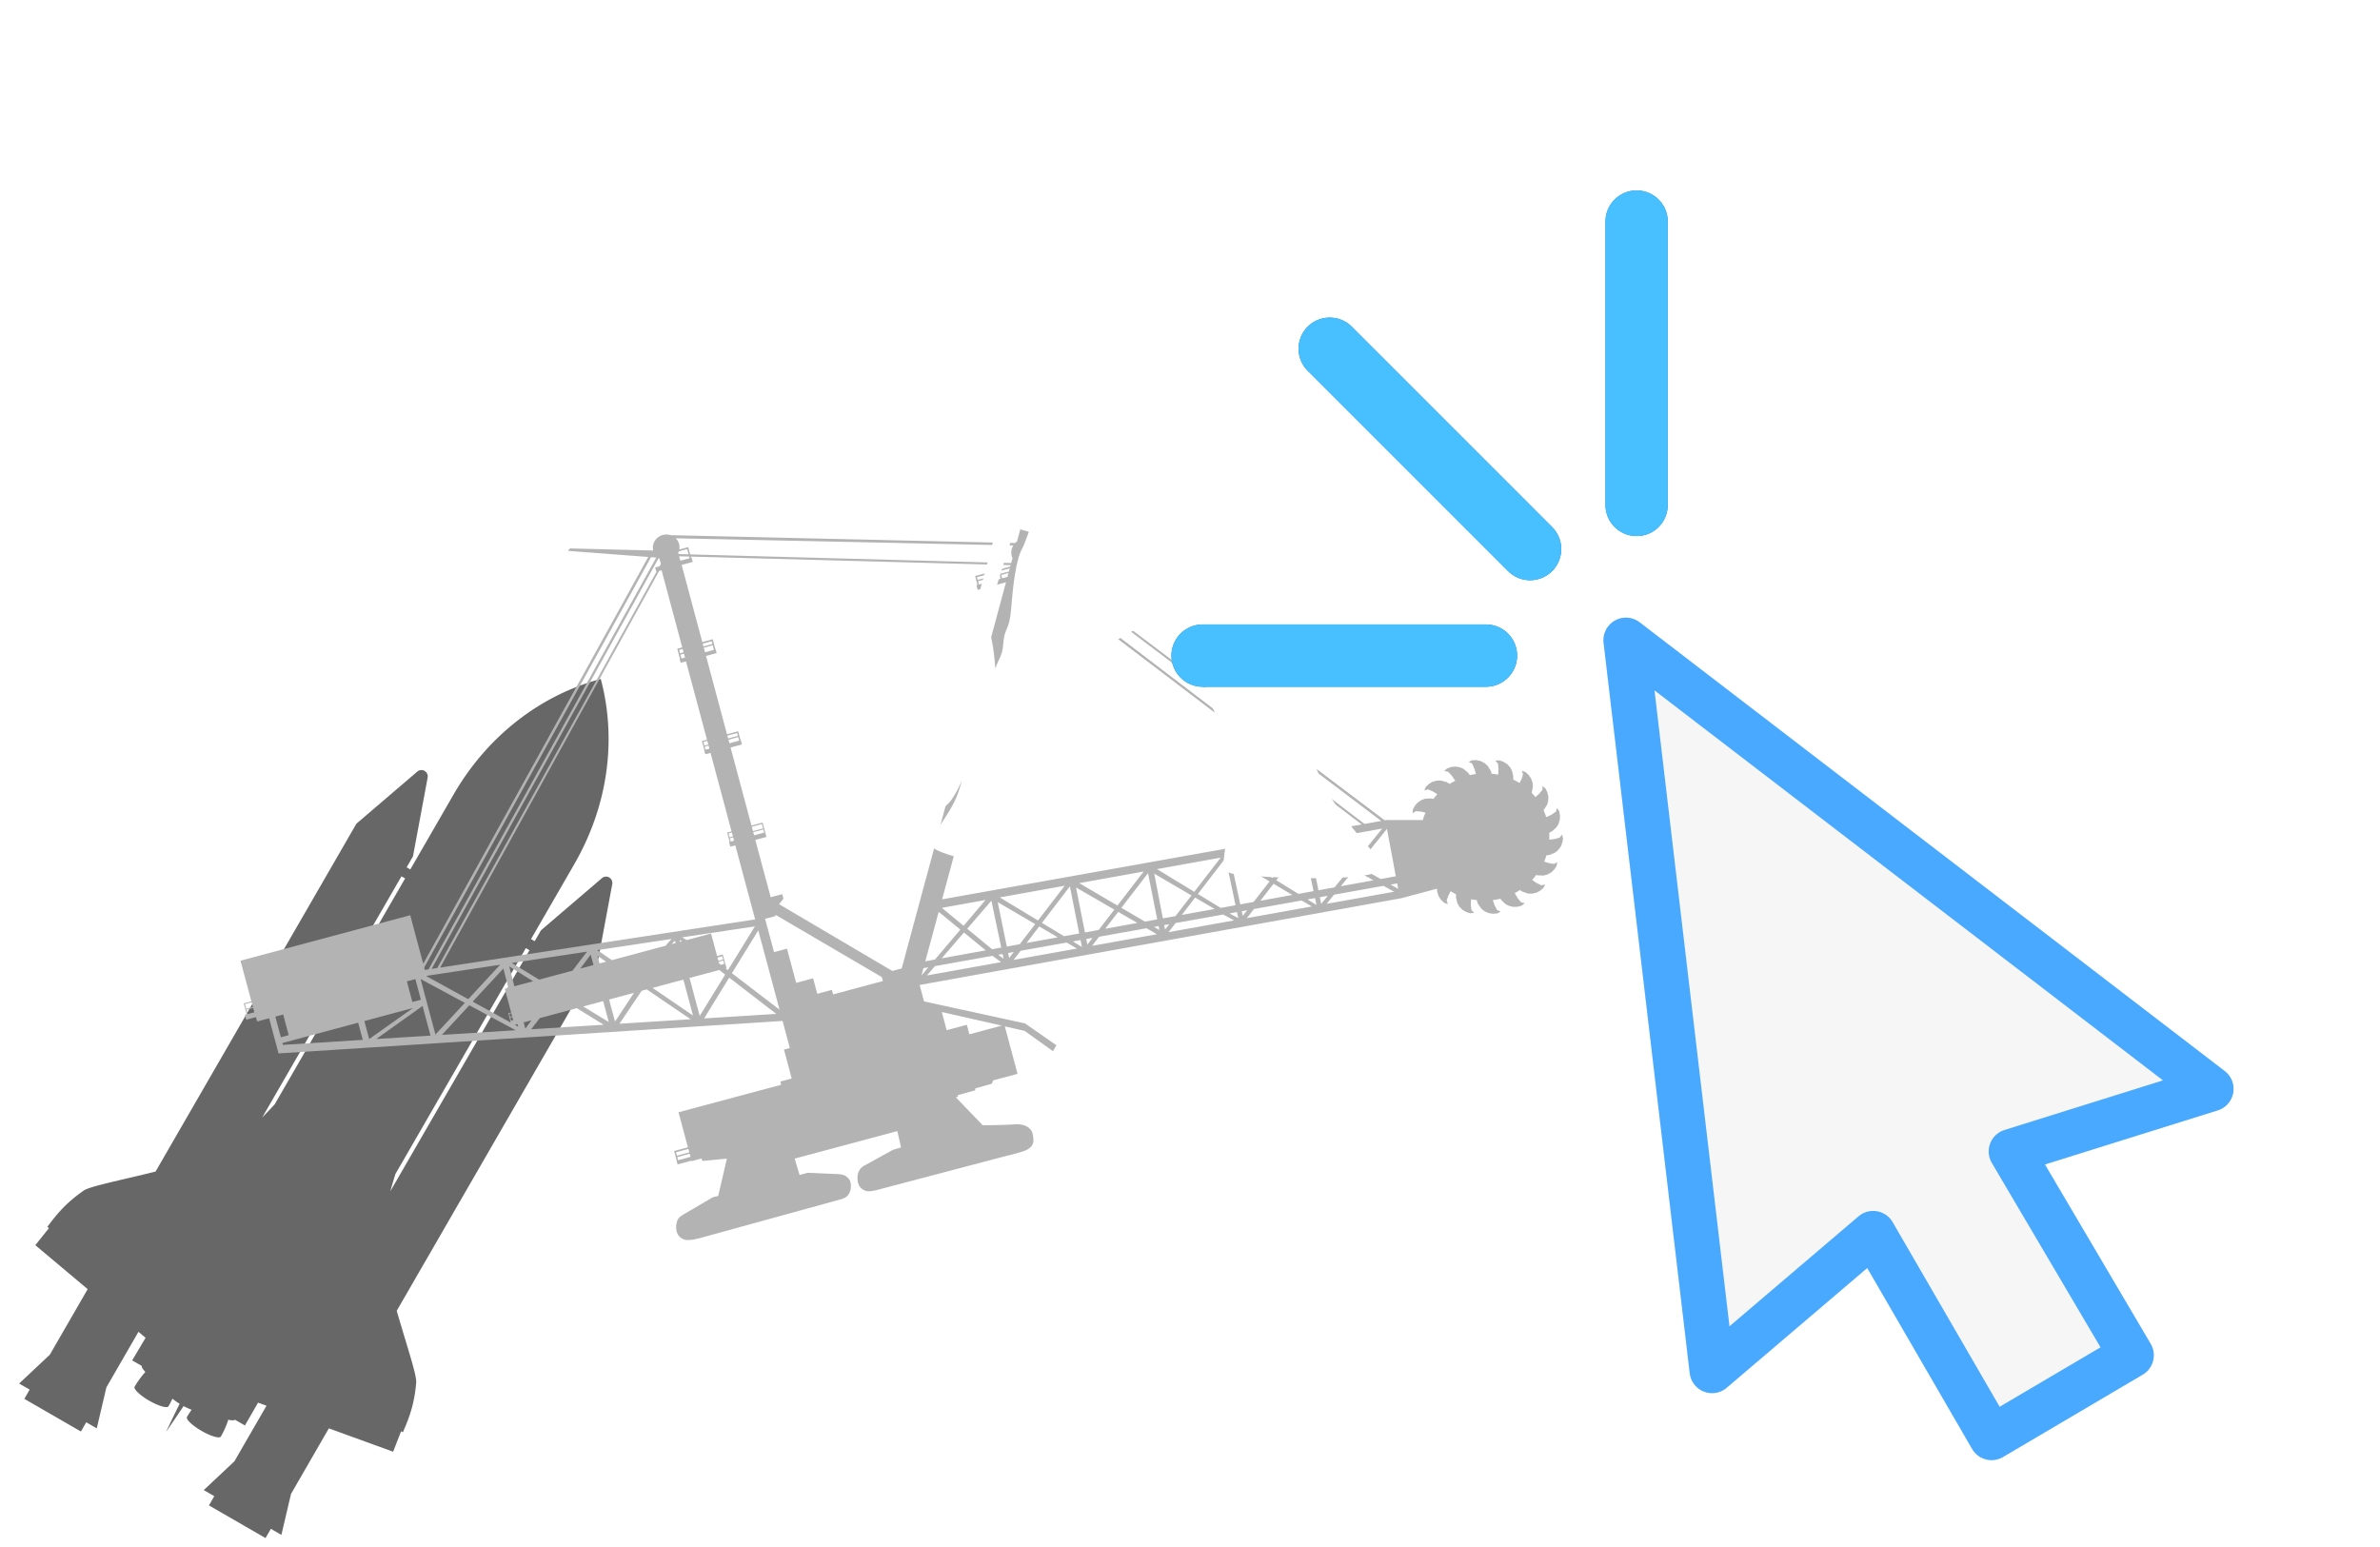 <?xml version="1.0" encoding="UTF-8" standalone="no"?>
<!-- Created with Inkscape (http://www.inkscape.org/) -->

<svg
   width="2000"
   height="1300"
   viewBox="0 0 529.167 343.958"
   version="1.1"
   id="svg1"
   xml:space="preserve"
   inkscape:version="1.3 (0e150ed, 2023-07-21)"
   sodipodi:docname="compare-submit-images.svg"
   xmlns:inkscape="http://www.inkscape.org/namespaces/inkscape"
   xmlns:sodipodi="http://sodipodi.sourceforge.net/DTD/sodipodi-0.dtd"
   xmlns="http://www.w3.org/2000/svg"
   xmlns:svg="http://www.w3.org/2000/svg"><sodipodi:namedview
     id="namedview1"
     pagecolor="#353535"
     bordercolor="#ffffff"
     borderopacity="1"
     inkscape:showpageshadow="0"
     inkscape:pageopacity="0"
     inkscape:pagecheckerboard="false"
     inkscape:deskcolor="#373737"
     inkscape:document-units="mm"
     inkscape:zoom="0.22984007"
     inkscape:cx="972.41531"
     inkscape:cy="435.08515"
     inkscape:current-layer="layer1" /><defs
     id="defs1"><inkscape:path-effect
       oposite_fuse="false"
       fuse_paths="false"
       discard_orig_path="false"
       mode="vertical"
       is_visible="true"
       id="path-effect1066"
       center_point="264.583,-99.875"
       end_point="264.583,297"
       start_point="264.583,-496.75"
       effect="mirror_symmetry" /><inkscape:path-effect
       effect="mirror_symmetry"
       start_point="1000,-2.1484127e-13"
       end_point="1000,3000"
       center_point="1000,1500"
       id="path-effect1041"
       is_visible="true"
       mode="vertical"
       discard_orig_path="false"
       fuse_paths="false"
       oposite_fuse="false" /><inkscape:path-effect
       effect="mirror_symmetry"
       start_point="1000,-2.1484127e-13"
       end_point="1000,3000"
       center_point="1000,1500"
       id="path-effect1034"
       is_visible="true"
       mode="vertical"
       discard_orig_path="false"
       fuse_paths="false"
       oposite_fuse="false" /><inkscape:path-effect
       oposite_fuse="false"
       fuse_paths="false"
       discard_orig_path="false"
       mode="vertical"
       is_visible="true"
       id="path-effect1022"
       center_point="329.65,-58.29"
       end_point="329.65,338.585"
       start_point="329.65,-455.165"
       effect="mirror_symmetry" /><inkscape:path-effect
       effect="mirror_symmetry"
       start_point="329.65,-455.165"
       end_point="329.65,338.585"
       center_point="329.65,-58.29"
       id="path-effect1014"
       is_visible="true"
       mode="vertical"
       discard_orig_path="false"
       fuse_paths="false"
       oposite_fuse="false" /><inkscape:path-effect
       oposite_fuse="false"
       fuse_paths="false"
       discard_orig_path="false"
       mode="vertical"
       is_visible="true"
       id="path-effect1010"
       center_point="329.65,-58.29"
       end_point="329.65,338.585"
       start_point="329.65,-455.165"
       effect="mirror_symmetry" /><inkscape:path-effect
       effect="mirror_symmetry"
       start_point="264.583,-496.75"
       end_point="264.583,297"
       center_point="264.583,-99.875"
       id="path-effect1005"
       is_visible="true"
       mode="vertical"
       discard_orig_path="false"
       fuse_paths="false"
       oposite_fuse="false" /><inkscape:path-effect
       effect="mirror_symmetry"
       start_point="264.583,-496.75"
       end_point="264.583,297"
       center_point="264.583,-99.875"
       id="path-effect997"
       is_visible="true"
       mode="vertical"
       discard_orig_path="false"
       fuse_paths="false"
       oposite_fuse="false" /><inkscape:path-effect
       effect="mirror_symmetry"
       start_point="1000,-2.1484127e-13"
       end_point="1000,3000"
       center_point="1000,1500"
       id="path-effect991"
       is_visible="true"
       mode="vertical"
       discard_orig_path="false"
       fuse_paths="false"
       oposite_fuse="false" /><inkscape:path-effect
       effect="mirror_symmetry"
       start_point="264.583,-496.75"
       end_point="264.583,297"
       center_point="264.583,-99.875"
       id="path-effect959"
       is_visible="true"
       mode="vertical"
       discard_orig_path="false"
       fuse_paths="false"
       oposite_fuse="false" /><inkscape:path-effect
       effect="mirror_symmetry"
       start_point="309.987,-469.758"
       end_point="235.575,320.496"
       center_point="272.781,-74.631"
       id="path-effect956"
       is_visible="true"
       mode="vertical"
       discard_orig_path="false"
       fuse_paths="false"
       oposite_fuse="false" /><inkscape:path-effect
       oposite_fuse="false"
       fuse_paths="false"
       discard_orig_path="false"
       mode="vertical"
       is_visible="true"
       id="path-effect943"
       center_point="329.65,-58.29"
       end_point="329.65,338.585"
       start_point="329.65,-455.165"
       effect="mirror_symmetry" /><inkscape:path-effect
       effect="mirror_symmetry"
       start_point="264.583,-496.75"
       end_point="264.583,297"
       center_point="264.583,-99.875"
       id="path-effect939"
       is_visible="true"
       mode="vertical"
       discard_orig_path="false"
       fuse_paths="false"
       oposite_fuse="false" /><inkscape:path-effect
       effect="mirror_symmetry"
       start_point="266.828,-496.282"
       end_point="266.828,297.468"
       center_point="266.828,-99.407"
       id="path-effect925"
       is_visible="true"
       mode="vertical"
       discard_orig_path="false"
       fuse_paths="false"
       oposite_fuse="false" /><inkscape:path-effect
       effect="mirror_symmetry"
       start_point="264.583,-496.75"
       end_point="264.583,297"
       center_point="264.583,-99.875"
       id="path-effect902"
       is_visible="true"
       mode="vertical"
       discard_orig_path="false"
       fuse_paths="false"
       oposite_fuse="false" /><inkscape:path-effect
       effect="mirror_symmetry"
       start_point="264.583,-496.75"
       end_point="264.583,297"
       center_point="264.583,-99.875"
       id="path-effect887"
       is_visible="true"
       mode="vertical"
       discard_orig_path="false"
       fuse_paths="false"
       oposite_fuse="false" /><inkscape:path-effect
       effect="mirror_symmetry"
       start_point="329.65,-455.165"
       end_point="329.65,338.585"
       center_point="329.65,-58.29"
       id="path-effect867"
       is_visible="true"
       mode="vertical"
       discard_orig_path="false"
       fuse_paths="false"
       oposite_fuse="false" /><filter
       inkscape:collect="always"
       style="color-interpolation-filters:sRGB"
       id="filter11"
       x="-0.327"
       y="-0.327"
       width="1.655"
       height="1.655"><feGaussianBlur
         inkscape:collect="always"
         stdDeviation="10.306"
         id="feGaussianBlur11" /></filter><filter
       inkscape:collect="always"
       style="color-interpolation-filters:sRGB"
       id="filter12"
       x="-0.207"
       y="-0.152"
       width="1.415"
       height="1.304"><feGaussianBlur
         inkscape:collect="always"
         stdDeviation="9.154"
         id="feGaussianBlur12" /></filter></defs><g
     inkscape:label="Layer 1"
     inkscape:groupmode="layer"
     id="layer1"><path
       style="fill:#676767;fill-opacity:1;fill-rule:nonzero;stroke:none;stroke-width:1.441;stroke-linecap:round;stroke-linejoin:round;stroke-miterlimit:4;stroke-dasharray:none;stroke-dashoffset:0;stroke-opacity:1;paint-order:normal"
       d="m 133.571,150.961 c -13.389,3.588 -25.201,12.657 -32.722,25.685 l -9.619,16.66 -0.814,-0.47 1.405,-2.434 3.264,-17.527 -0.002,-9e-4 a 1.406,1.406 0 0 0 -0.678,-1.473 1.406,1.406 0 0 0 -1.615,0.149 l -0.002,-9e-4 -13.547,11.59 -44.655,77.345 c -7.702,1.925 -14.588,3.258 -15.973,4.223 -3.368,2.347 -5.566,4.603 -8.092,8.091 l 0.37,0.251 -3.039,3.799 11.641,9.778 -8.416,14.577 -6.821,6.408 2.341,1.351 -1.186,2.055 12.579,7.262 1.186,-2.055 2.341,1.351 2.139,-9.111 7.132,-12.352 1.583,1.33 c -0.933,1.568 -1.916,3.236 -2.986,5.023 l 2.176,1.256 c -0.004,0.003 -0.009,0.007 -0.013,0.01 a 2.274,0.477 42.275 0 0 -0.006,0.005 2.274,0.477 42.275 0 0 0.777,1.308 c -0.81,0.898 -1.639,1.983 -2.385,3.275 a 4.35,1.067 30 0 0 3.234,3.099 4.35,1.067 30 0 0 4.301,1.251 c 0.329,-0.57 0.615,-1.135 0.864,-1.686 a 4.35,1.067 30 0 0 1.602,1.132 c -1.746,3.572 -3.032,6.277 -3.032,6.277 0,0 1.7,-2.467 3.92,-5.765 a 4.35,1.067 30 0 0 1.781,0.82 c -0.353,0.492 -0.699,1.022 -1.029,1.593 a 4.35,1.067 30 0 0 3.234,3.099 4.35,1.067 30 0 0 4.301,1.251 c 0.751,-1.301 1.279,-2.57 1.652,-3.728 a 2.274,0.477 17.725 0 0 1.439,0.001 v 0 a 2.274,0.477 17.725 0 0 4.2e-4,-0.002 c 9.02e-4,-0.008 0.002,-0.014 0.003,-0.022 l 1.446,0.835 0.002,-0.003 0.802,0.466 c 1.041,-1.803 2.02,-3.488 2.924,-5.073 l 1.877,0.682 -7.132,12.352 -6.821,6.408 2.341,1.351 -1.186,2.055 12.579,7.262 1.186,-2.055 2.341,1.351 2.139,-9.111 8.416,-14.577 14.288,5.193 1.77,-4.532 0.402,0.195 c 1.758,-3.932 2.613,-6.963 2.961,-11.053 0.143,-1.682 -2.145,-8.313 -4.329,-15.945 l 44.655,-77.345 3.264,-17.527 -0.002,-0.001 a 1.406,1.406 0 0 0 -0.678,-1.473 v 0 a 1.406,1.406 0 0 0 -1.614,0.149 l -0.002,-10e-4 -13.547,11.59 -1.405,2.434 -0.814,-0.47 9.619,-16.66 c 7.522,-13.028 9.471,-27.791 5.883,-41.181 z m -44.312,43.878 0.814,0.47 -29.003,50.234 c -0.952,1.02 -1.883,2 -2.77,2.918 z m 27.654,15.966 0.814,0.47 -30.959,53.622 c 0.351,-1.228 0.736,-2.524 1.142,-3.858 z m -69.171,102.258 1.21e-4,7e-5 -1.864,3.229 a 4.35,1.067 30 0 1 -1.21e-4,-7e-5 z"
       id="rect1180"
       inkscape:connector-curvature="0" /><path
       id="path805"
       style="fill:#b3b3b3;fill-opacity:1;stroke:none;stroke-width:0.391"
       d="m 126.74,121.933 -0.481,0.541 17.876,1.361 -50.032,90.454 -2.893,-10.796 -37.737,10.112 2.419,9.027 -1.707,0.457 0.058,0.218 0.005,-0.002 0.597,2.227 -0.391,0.105 0.29,1.083 2.164,-0.58 0.262,0.976 2.67,-0.715 2.097,7.827 0.072,-0.019 111.905,-7.21 0.065,-0.031 0.023,0.084 0.014,-0.004 1.598,5.962 -1.306,0.35 1.347,5.028 -0.008,0.002 0.376,1.403 -2.525,0.677 0.191,0.713 -22.826,6.116 2.088,7.794 -2.761,0.74 -0.301,0.081 0.572,2.135 -0.033,0.009 0.224,0.834 3.095,-0.829 0.028,0.105 2.191,-0.587 0.235,0.54 5.419,-0.509 -1.937,8.3 -1.177,0.28 -6.268,3.667 -0.588,0.358 -0.494,0.367 c 0,0 -0.166,0.134 -0.388,0.46 -0.146,0.216 -0.252,0.544 -0.337,0.926 -0.1,0.448 -0.146,0.956 -0.027,1.613 0.337,1.867 2.122,2.113 2.122,2.113 l 0.815,0.007 0.943,-0.12 1.197,-0.267 31.06,-8.553 c 0,0 0.469,-0.108 0.857,-0.252 0.382,-0.142 0.681,-0.319 0.763,-0.394 0.145,-0.133 0.338,-0.306 0.486,-0.534 0.238,-0.367 0.443,-0.867 0.492,-1.288 0.066,-0.562 0.056,-0.398 0.04,-0.84 -0.003,-0.061 -0.012,-0.23 -0.029,-0.331 -0.014,-0.089 -0.04,-0.189 -0.066,-0.298 -0.15,-0.646 -0.72,-1.128 -1.172,-1.42 -0.175,-0.113 -0.534,-0.204 -0.833,-0.264 -0.262,-0.053 -0.476,-0.083 -0.476,-0.083 l -6.993,-0.308 -1.835,0.492 -1.08,-3.644 22.822,-6.115 0.825,3.641 -1.759,0.507 -6.06,3.34 -0.371,0.198 c 0,0 -0.071,0.01 -0.305,0.18 -0.324,0.233 -0.766,0.669 -1.029,1.432 -0.137,0.397 -0.182,0.877 -0.151,1.47 0.083,1.601 1.064,2.306 1.928,2.544 0.446,0.122 1.036,0.052 1.036,0.052 l 1.101,-0.202 29.298,-7.719 c 0,0 1.063,-0.184 3.509,-0.965 0.664,-0.212 1.063,-0.47 1.39,-0.728 0.268,-0.211 0.447,-0.417 0.56,-0.611 0.094,-0.163 0.16,-0.314 0.198,-0.439 0.065,-0.214 0.075,-0.359 0.075,-0.359 0,0 0.034,-0.197 -0.038,-1.019 -0.005,-0.058 -0.014,-0.119 -0.021,-0.184 -0.004,-0.044 -0.141,-0.658 -0.149,-0.689 -0.008,-0.033 -0.013,-0.047 -0.023,-0.084 -0.015,-0.051 -0.038,-0.108 -0.038,-0.108 0,0 -0.655,-1.962 -3.818,-1.758 -3.163,0.204 -7.168,0.205 -7.168,0.205 l -5.981,-6.209 0.392,-0.106 0.09,-0.399 3.81,-1.057 0.043,-0.441 3.644,-1.013 0.32,-0.76 5.416,-1.451 -2.828,-10.553 4.387,0.993 6.32,4.526 0.76,-1.316 -6.965,-4.859 -22.46,-4.897 -0.979,-3.653 107.264,-19.318 5.2e-4,-0.016 7.671,-2.043 -0.002,-0.008 0.085,-0.029 0.066,0.768 0.319,0.943 0.536,0.79 0.687,0.649 0.828,0.29 -0.277,-0.808 0.385,-1.124 0.497,-0.945 a 14.16,14.368 75 0 0 1.181,0.682 14.16,14.368 75 0 0 0.019,0.007 l -0.021,0.678 0.323,1.325 0.433,0.738 0.692,0.715 0.824,0.484 0.899,0.29 0.873,-0.094 -0.598,-0.611 -0.136,-1.18 0.05,-1.236 a 14.16,14.368 75 0 0 1.625,0.235 l -0.372,0.017 0.293,0.795 0.794,1.107 0.677,0.523 0.909,0.404 0.945,0.14 0.943,-0.066 0.774,-0.414 -0.783,-0.343 -0.566,-1.044 -0.414,-1.159 a 14.16,14.368 75 0 0 1.705,-0.317 l 0.153,0.257 0.985,0.943 0.763,0.39 0.968,0.23 0.955,-0.036 0.914,-0.239 0.685,-0.549 -0.832,-0.193 -0.749,-0.922 -0.66,-1.132 a 14.16,14.368 75 0 0 1.16,-0.676 l 0.512,0.345 1.294,0.432 0.855,0.027 0.974,-0.206 0.848,-0.44 0.725,-0.607 0.385,-0.789 -0.836,0.181 -1.071,-0.513 -0.976,-0.671 a 14.16,14.368 75 0 0 0.902,-1.112 l 0.252,0.08 1.363,0.052 0.829,-0.213 0.878,-0.47 0.691,-0.66 0.525,-0.785 0.148,-0.866 -0.751,0.408 -1.172,-0.192 -0.994,-0.327 a 14.16,14.368 75 0 0 0.514,-1.393 l 0.671,-0.086 1.257,-0.527 0.662,-0.543 0.597,-0.796 0.349,-0.89 0.145,-0.933 -0.231,-0.848 -0.509,0.686 -1.144,0.319 -1.18,0.139 a 14.16,14.368 75 0 0 -0.008,-1.547 l 0.6,-0.298 1.014,-0.911 0.447,-0.73 0.303,-0.948 0.036,-0.955 -0.169,-0.93 -0.496,-0.724 -0.256,0.815 -0.976,0.678 -1.152,0.559 a 14.16,14.368 75 0 0 -0.615,-1.571 l 0.051,-0.045 0.741,-1.144 0.24,-0.822 0.045,-0.994 -0.214,-0.931 -0.407,-0.853 -0.668,-0.569 -0.034,0.854 -0.765,0.909 -0.793,0.691 a 14.16,14.368 75 0 0 -0.845,-0.957 l 0.03,-0.061 0.262,-1.338 -0.084,-0.851 -0.328,-0.94 -0.545,-0.784 -0.695,-0.64 -0.833,-0.28 0.287,0.805 -0.371,1.128 -0.407,0.795 a 14.16,14.368 75 0 0 -1.285,-0.714 14.16,14.368 75 0 0 -0.131,-0.053 l 0.029,-0.703 -0.308,-1.328 -0.424,-0.744 -0.684,-0.722 -0.819,-0.493 -0.897,-0.3 -0.874,0.086 0.591,0.617 0.123,1.181 -0.067,1.309 a 14.16,14.368 75 0 0 -1.456,-0.206 l -0.19,-0.637 -0.723,-1.156 -0.642,-0.566 -0.882,-0.461 -0.934,-0.2 -0.945,0.006 -0.799,0.364 0.759,0.392 0.5,1.077 0.357,1.248 a 14.16,14.368 75 0 0 -1.352,0.248 l -0.385,-0.552 -1.05,-0.87 -0.788,-0.334 -0.982,-0.16 -0.95,0.104 -0.895,0.304 -0.644,0.597 0.845,0.133 0.813,0.865 0.755,1.106 0.318,-0.099 a 14.16,14.368 75 0 0 -1.518,0.854 l -0.646,-0.391 -1.312,-0.369 -0.856,0.014 -0.963,0.252 -0.826,0.48 -0.694,0.641 -0.346,0.807 0.826,-0.221 1.095,0.461 0.977,0.604 a 14.16,14.368 75 0 0 -0.865,1.06 l -0.468,-0.108 -1.362,0.06 -0.809,0.282 -0.836,0.541 -0.634,0.714 -0.458,0.826 -0.077,0.875 0.715,-0.468 1.184,0.095 0.973,0.233 a 14.16,14.368 75 0 0 -0.592,1.65 l -7.907,-0.014 -0.002,-0.028 -0.553,0.098 -77.385,-58.289 a 3.022,2.936 75 0 0 0.122,-1.964 3.022,2.936 75 0 0 -0.043,-0.124 l 0.815,-3.005 -4.548,-1.31 -0.728,2.698 a 3.022,2.936 75 0 0 -0.405,0.341 l -76.615,-1.748 a 2.882,2.963 75 0 0 -1.726,-0.046 2.882,2.963 75 0 0 -2.134,3.46 z m 23.505,-2.253 75.051,1.587 a 3.022,2.936 75 0 0 -0.34,2.382 3.022,2.936 75 0 0 0.164,0.454 l -0.294,1.089 -71.372,-1.931 -0.432,-1.614 -0.011,0.003 -0.002,-0.006 -1.97,0.528 a 2.882,2.963 75 0 0 -0.052,-1.219 2.882,2.963 75 0 0 -0.742,-1.273 z m -5.497,4.202 1.161,0.088 -50.621,91.559 -0.819,0.125 -0.148,-0.551 z m 6.185,-1.296 1.854,-0.497 0.311,1.162 -2.228,-0.06 -0.074,-0.276 a 2.882,2.963 75 0 0 0.137,-0.329 z m -4.505,1.52 a 2.882,2.963 75 0 0 0.206,0.12 l 0.306,1.143 -0.3,0.542 -0.977,0.262 0.253,0.944 0.067,-0.018 -48.755,88.134 -1.26,0.193 z m 4.574,-0.421 2.228,0.06 0.1,0.374 -2.064,0.553 z m 2.585,0.069 71.117,1.894 -0.089,0.329 -7.74,2.074 0.013,0.05 -0.067,0.018 0.518,1.934 -0.234,0.063 0.277,1.034 6.29,-1.685 -23.187,85.859 -2.084,0.558 -25.172,-14.842 0.956,-1.23 0.006,-0.002 -0.268,-1.001 -2.569,0.688 -3.415,-12.744 2.469,-0.662 -0.25,-0.934 0.009,-0.003 -0.553,-2.064 -0.054,-0.201 -2.477,0.664 -4.649,-17.35 2.524,-0.676 -0.253,-0.944 -0.047,0.013 -0.499,-1.861 -7.1e-4,1.8e-4 -0.039,-0.144 -2.476,0.663 -4.665,-17.409 2.359,-0.632 -0.221,-0.826 -0.047,0.013 -0.512,-1.911 0.024,-0.006 -0.095,-0.354 -2.335,0.626 -4.595,-17.15 2.477,-0.664 -0.253,-0.944 -0.118,0.032 z m -7.031,3.191 0.545,-0.146 4.595,17.15 -1.114,0.298 0.095,0.354 0.512,1.911 -0.071,0.019 0.221,0.826 1.185,-0.317 4.668,17.421 -1.126,0.302 0.07,0.259 0.465,1.734 -0.035,0.009 0.253,0.944 1.161,-0.311 4.677,17.454 -0.742,0.199 -0.234,0.063 0.552,2.06 -0.142,0.038 0.277,1.034 1.118,-0.299 4.415,16.477 -70.043,10.714 z m 4.452,17.567 0.784,-0.21 0.196,0.731 -0.784,0.21 z m 5.237,-1.403 1.982,-0.531 0.164,0.613 -1.982,0.531 z m 0.24,0.896 1.982,-0.531 0.272,1.014 -1.982,0.531 z m -5.199,1.545 0.784,-0.21 0.234,0.873 -0.784,0.21 z m 79.039,-21.09 76.774,58.065 -3.71,0.662 -74.088,-56.441 0.42,-1.551 a 3.022,2.936 75 0 0 0.603,-0.735 z m -13.11,3.857 2.102,-0.563 0.165,0.617 -2.102,0.563 z m 2.452,-0.657 2.369,-0.635 0.165,0.617 -2.369,0.635 z m 2.703,-0.724 2.142,-0.574 -0.192,0.713 -1.785,0.478 z m -4.913,2.282 2.102,-0.563 0.201,0.75 -2.102,0.563 z m 2.452,-0.657 2.369,-0.635 0.201,0.75 -2.369,0.635 z m 2.703,-0.724 1.62,-0.434 -0.234,0.867 -1.185,0.317 z m 6.539,-0.529 73.599,55.995 -93.285,16.657 z m -72.753,37.644 0.866,-0.232 0.218,0.814 -0.866,0.232 z m 5.327,-1.398 2.167,-0.581 0.173,0.645 -2.167,0.581 z m 0.246,0.916 2.167,-0.581 0.212,0.79 -2.167,0.581 z m -5.291,1.531 0.866,-0.232 0.183,0.684 -0.866,0.232 z m 10.474,17.812 2.241,-0.6 0.264,0.985 -2.241,0.6 z m -5.17,1.487 0.742,-0.199 0.235,0.876 -0.742,0.199 z m 0.293,1.093 0.742,-0.199 0.192,0.717 -0.742,0.199 z m 5.201,-1.371 2.241,-0.6 0.186,0.696 -2.241,0.6 z m -113.013,38.227 1.488,-0.399 0.28,1.044 -1.488,0.399 z m 0.337,1.256 1.488,-0.399 0.26,0.971 -1.488,0.399 z m 40.083,-7.544 16.314,-2.458 -7.095,7.652 -9.304,-5.121 0.097,-0.026 z m -33.67,9.073 1.746,-0.468 1.23,4.591 -1.746,0.468 z m 29.247,-7.837 1.888,-0.506 1.23,4.591 -1.888,0.506 z m 3.049,-0.521 9.836,5.298 -6.529,7.042 z m 20.277,-3.562 16.723,-2.519 -3.225,4.227 -7.421,1.988 z m -0.57,0.744 c 0.683,0.439 2.743,1.718 5.316,3.309 l -4.172,1.118 z m -1.295,0.476 1.099,4.31 -0.783,0.21 1.413,5.273 -0.657,0.176 0.041,0.153 0.02,-0.006 0.411,1.534 -0.008,0.002 0.1,0.372 -8.46,-4.656 z m 20.873,-4.083 16.512,-2.487 -1.331,1.514 -11.927,3.196 z m -1.461,1.01 0.619,2.31 -2.944,0.789 z m 1.5,0.259 1.913,1.302 -1.46,0.391 z m -70.047,19.38 16.848,-4.514 1.023,3.818 -17.759,1.115 z m 18.219,-4.882 10.825,-2.9 -9.752,6.904 z m 12.943,-3.359 1.768,6.598 -12.06,0.757 0.426,-0.308 7.31e-4,-2e-4 z m 57.701,-15.249 16.188,-2.438 -5.994,9.731 -0.502,-0.385 0.189,-0.051 -0.268,-1.001 -0.017,0.005 -0.514,-1.918 -0.036,-0.133 -1.262,0.338 -1.338,-4.992 -5.402,1.447 z m -1.598,0.724 0.174,0.54 -0.875,0.234 z m 1.043,-0.148 0.538,0.311 -0.425,0.114 z m 21.304,-5.603 23.668,13.868 0.234,0.875 -11.067,2.965 -0.269,-1.004 -3.255,0.872 -0.923,-3.444 -3.774,1.011 -2.035,-7.596 -2.881,0.772 -1.985,-7.409 2.362,-0.633 z m -68.051,20.131 10.309,5.553 -16.403,1.03 z m 64.246,-16.662 4.724,17.63 -10.583,-8.097 z m -9.07,6.04 1.045,-0.28 0.197,0.733 -1.045,0.28 z m -46.291,12.511 0.46,-0.123 0.18,0.672 -0.46,0.123 z m -16.398,4.681 0.302,0.084 -0.275,0.018 z m 16.625,-3.832 0.46,-0.123 0.184,0.686 -0.46,0.123 z m 46.319,-12.407 1.045,-0.28 0.205,0.767 -0.726,0.195 -0.43,-0.329 z m 49.637,-11.993 9.699,-1.745 -4.863,5.732 z m -94.956,26.004 0.612,-0.164 0.147,0.582 z m 1.977,-0.53 1.746,-0.468 -1.392,1.839 z m 3.575,-0.958 8.236,-2.207 c 2.489,1.532 5.707,3.514 5.977,3.68 l -16.128,1.013 z m 9.662,-2.589 4.433,-1.188 1.243,4.641 z m 5.754,-1.542 5.535,-1.483 -4.222,6.386 z m 7.235,-1.939 1.146,-0.307 9.748,6.635 -15.83,0.994 z m 2.426,-0.65 6.852,-1.836 2.137,7.976 z m 8.22,-2.203 6.618,-1.773 1.312,1.011 -5.669,9.204 z m 55.401,-14.699 4.818,3.944 -5.647,6.656 -2.148,0.388 z m 13.584,-3.213 14.429,-2.597 -5.937,7.726 z m -1.865,0.727 2.186,10.424 -2.041,0.369 -5.525,-4.556 z m 1.401,0.322 8.335,4.888 -3.435,4.47 -2.877,0.52 z m 18.121,-4.227 14.333,-2.58 -5.827,7.564 z m -77.821,21.013 10.466,8.062 -16.039,1.007 z m 75.748,-20.287 2.074,10.471 -3.369,0.609 -4.913,-2.967 z m 1.365,0.24 8.513,4.927 -3.484,4.523 -3.042,0.55 z m 18,-4.08 14.165,-2.55 -5.873,7.597 z m -1.991,0.904 2.045,10.273 -2.738,0.494 -5.235,-3.067 z m 1.384,0.108 8.275,4.843 -3.546,4.587 -2.816,0.509 z m 18.036,-4.149 14.17,-2.551 -5.942,7.625 z m -2.184,0.66 2.22,10.509 -3.293,0.595 -5.08,-3.092 z m 1.063,0.036 8.722,5.182 -3.559,4.567 -2.953,0.534 z m -59.229,16.54 4.846,3.966 -9.794,1.769 z m 77.665,-20.353 15.328,-2.759 -6.34,7.827 z m -2.089,0.842 2.152,10.312 -3.363,0.607 -4.916,-3.032 z m 1.203,-0.003 9.18,5.085 -3.551,4.384 -3.586,0.648 z m 17.274,-3.53 1.97,10.539 -3.363,0.608 -5.211,-2.939 z m -77.318,21.696 4.126,2.42 -6.936,1.253 z m 17.57,-3.241 4.255,2.463 -7.144,1.29 z m -43.311,12.519 1.097,-0.197 -1.534,1.808 z m 2.559,-0.458 12.8,-2.291 1.904,1.408 -16.49,2.954 z m 57.85,-15.242 4.34,2.54 -7.305,1.32 z m -43.774,12.723 0.967,-0.173 0.221,1.053 z m 2.198,-0.394 1.247,-0.223 -1.02,1.328 z m 2.769,-0.495 10.243,-1.834 2.281,1.337 -14.074,2.521 z m 56.241,-14.899 4.183,2.485 -7.111,1.284 z m -44.64,12.822 1.725,-0.309 0.304,1.533 z m 3.004,-0.538 1.384,-0.248 -1.14,1.479 z m -17.031,4.785 0.019,0.007 -0.017,0.004 z m 19.881,-5.295 10.545,-1.888 2.301,1.332 -14.404,2.58 z m 56.714,-14.924 4.291,2.376 -7.257,1.311 z m -44.507,12.739 1.016,-0.182 0.175,0.88 z m 2.259,-0.405 1.132,-0.203 -0.937,1.214 z m 2.536,-0.454 10.59,-1.896 2.416,1.31 -14.559,2.608 z m 11.977,-2.143 1.679,-0.3 0.284,1.346 z m 2.738,-0.49 1.192,-0.214 -0.97,1.245 z m 2.71,-0.485 10.61,-1.899 2.25,1.336 -14.43,2.585 z m 11.9,-2.13 1.675,-0.3 0.319,1.53 z m 2.759,-0.493 1.744,-0.312 -1.447,1.786 z m -17.799,4.828 0.129,-0.016 -0.047,0.06 z m 20.942,-5.39 10.998,-1.969 2.369,1.312 -15.002,2.688 z m 12.579,-2.252 1.463,-0.262 0.227,1.215 z m -99.784,28.336 13.342,3.022 -7.21,1.932 -0.567,-2.116 -4.482,1.201 z m -59.101,31.181 2.761,-0.74 0.206,0.767 -2.761,0.74 z m 0.286,1.067 2.761,-0.74 0.188,0.7 -2.761,0.74 z"
       inkscape:connector-curvature="0" /><path
       style="fill:#ffffff;fill-opacity:1;stroke-width:4.21;stroke-linejoin:round;stroke:none"
       d="m 235.375,102.014 c -3.532,5.916 -6.802,17.647 -8.133,20.01 -1.332,2.363 -2.005,8.003 -2.402,13.145 -0.397,5.143 -1.536,4.365 -1.76,7.805 -0.224,3.439 -1.264,3.382 -2.09,6.758 -0.826,3.376 -5.985,20.74 -7.969,26.544 -1.984,5.804 -7.614,10.38 -5.321,12.363 2.293,1.983 24.693,6.981 28.244,5.267 3.552,-1.713 -1.374,-3.54 -2.931,-5.551 -1.557,-2.011 -2.561,-10.395 -0.049,-17.406 2.512,-7.011 4.642,-20.389 12.052,-26.245 7.409,-5.856 14.48,-7.388 14.48,-7.388 7.474,11.243 8.707,14.839 8.569,16.611 -0.139,1.771 2.65,3.956 2.04,5.821 -0.61,1.866 1.689,6.127 2.726,17.619 1.037,11.492 -3.02,16.025 1.244,16.889 4.264,0.864 36.951,2.624 33.158,-2.386 -3.793,-5.011 -12.225,-12.502 -15.895,-24.834 -3.669,-12.333 -7.421,-23.562 -1.708,-35.149 19.526,-0.387 36.533,0.224 51.201,-6.658 14.667,-6.883 20.939,-11.737 20.939,-11.737 1.188,8.505 1.976,10.197 1.552,17.163 -0.424,6.966 0.466,14.995 -0.784,27.045 -1.25,12.05 -1.181,21.878 -0.972,23.756 0.209,1.878 -5.609,7.15 -5.743,10.56 -0.134,3.411 23.708,4.143 27.925,2.633 4.218,-1.51 2.138,-4.653 -1.383,-6.314 -3.521,-1.661 -7.738,-4.508 -5.313,-8.949 2.425,-4.441 3.704,-8.274 3.839,-13.594 0.136,-5.32 7.215,-28.076 7.215,-28.076 16.219,11.312 27.374,20.577 28.747,27.376 1.372,6.799 0.027,9.987 -2.433,14.854 -2.46,4.867 -3.82,9.066 1.471,10.406 5.291,1.34 17.583,2.196 24.155,-1.645 6.571,-3.841 -4.024,-8.709 -6.51,-10.422 -2.487,-1.713 -0.675,-9.343 -0.119,-15.156 0.556,-5.812 -0.718,-9.647 -6.751,-19.578 -6.033,-9.931 -14.707,-22.322 -17.912,-32.611 -3.205,-10.289 -1.612,-25.753 -1.612,-25.753 1.992,-0.234 3.161,-2.111 3.161,-2.111 6.928,3.928 15.041,7.147 19.035,6.679 3.993,-0.468 3.733,-3.233 2.904,-6.51 -0.829,-3.277 -1.404,-10.3 -1.404,-10.3 5.111,-0.285 6.774,0.963 9.341,2.12 2.567,1.157 6.504,0.296 6.504,0.296 1.484,2.813 3.017,3.349 3.941,3.642 0.925,0.293 1.852,4.977 3.68,4.635 1.828,-0.342 3.164,-3.396 3.373,-4.574 0.209,-1.178 0.553,0.928 2.372,1.136 1.818,0.208 1.859,-1.057 3.666,0.665 1.807,1.722 0.923,4.731 2.463,5.89 1.54,1.16 1.463,3.25 2.429,4.299 0.965,1.049 -0.571,2.258 -0.731,3.414 -0.159,1.155 1.166,1.998 0.895,3.084 -0.271,1.086 0.445,2.579 0.312,3.596 -0.133,1.017 0.189,11.743 -0.348,12.708 -0.537,0.965 1.382,2.162 0.426,2.67 -0.956,0.508 0.894,1.519 0.063,2.399 -0.831,0.88 0.403,2.692 -0.048,3.522 -0.45,0.831 0.428,2.118 -0.023,3.253 -0.451,1.135 0.644,3.185 -0.181,4.031 -0.825,0.846 0.822,2.808 0.141,3.535 -0.681,0.726 -0.426,1.96 0.069,2.661 0.495,0.701 -1.131,1.622 -1.056,2.406 0.075,0.783 1.178,0.595 0.557,1.738 -0.621,1.143 -1.108,1.921 -0.467,2.359 0.641,0.438 0.741,1.373 0.199,2.142 -0.541,0.769 -0.788,1.976 -0.159,2.394 0.629,0.418 0.512,1.811 0.105,2.458 -0.407,0.648 -0.09,1.552 0.242,2.095 0.333,0.543 0.108,2.481 -0.298,2.908 -0.406,0.427 -0.9,2.658 -0.058,3.561 0.842,0.903 -0.092,0.739 -0.088,1.827 0.004,1.088 0.858,1.762 0.529,2.428 -0.329,0.666 -0.593,1.447 -0.128,1.724 0.466,0.277 -0.688,1.693 -0.142,2.103 0.546,0.41 1.316,0.927 0.947,2.024 -0.369,1.097 -0.21,3.039 -0.641,3.806 -0.43,0.767 0.122,0.974 -0.74,1.49 -0.863,0.516 0.009,1.45 -0.469,1.774 -0.477,0.325 -0.707,1.253 -1.604,1.519 -0.897,0.267 -2.629,1.02 -3.274,1.02 -0.645,0 -2.258,1.163 -2.376,1.728 -0.117,0.565 2.162,0.376 2.65,0.822 0.488,0.446 0.419,1.99 0.019,2.548 -0.401,0.558 -2.763,1.598 -2.67,2.236 0.094,0.638 3.475,0.807 5.056,0.203 1.581,-0.604 6.931,-3.756 9.768,-8.887 2.837,-5.131 3.043,-9.374 4.16,-17.702 1.117,-8.328 4.001,-27.467 6.028,-38.37 2.027,-10.903 3.619,-20.565 4.253,-24.452 13.695,4.709 19.428,5.116 36.647,-1.311 1.486,-0.495 -0.295,-1.824 -3.629,-0.565 -3.334,1.26 -9.667,1.58 -15.629,0.422 8.231,-0.024 17.894,-3.781 16.684,-4.591 -1.21,-0.81 -3.553,0.327 -8.898,0.552 -5.344,0.225 -19.496,-1.074 -25.665,-3.954 0.127,-9.4 -3.539,-22.229 -8.87,-29.176 -5.331,-6.946 -5.986,-11.126 -8.822,-18.24 -2.836,-7.114 -10.055,-17.624 -15.537,-22.195 -5.482,-4.57 -7.878,-8.066 -14.293,-8.735 -6.415,-0.669 -9.6,-1.039 -12.359,0.372 -2.76,1.411 -3.466,-0.225 -5.64,-1.126 -2.174,-0.901 -11.373,-2.265 -19.193,-2.732 -7.82,-0.467 -9.127,-0.747 -14.945,3.258 -5.727,0.061 -6.283,0.136 -9.155,1.162 -2.872,1.027 -11.191,5.121 -16.927,6.581 -5.736,1.46 -22.661,7.583 -29.148,9.495 -6.488,1.912 -17.191,-0.588 -21.994,-3.368 -4.802,-2.78 -18.061,-5.953 -35.453,0.457 -17.392,6.41 -27.627,10.803 -37.601,26.086 -9.974,15.282 -11.911,26.747 -12.144,33.095 -0.233,6.348 -2.385,16.111 -3.474,23.521 -1.089,7.41 -1.72,12.17 -3.201,17.595 -1.108,4.058 -5.524,21.189 -6.943,22.628 -1.42,1.439 -4.623,1.206 -5.858,6.191 -1.235,4.986 0.566,9.172 -0.806,12.057 -1.372,2.885 -5.373,9.632 -4.711,14.001 0.662,4.369 5.79,4.621 9.056,1.174 3.266,-3.447 10.437,-23.153 10.352,-27.952 -0.085,-4.799 -0.954,-9.405 -1.667,-11.277 -0.713,-1.872 3.291,-13.143 5.144,-19.246 2.14,-7.049 4.979,-19.181 5.784,-26.03 0.804,-6.849 0.842,-6.895 1.695,-5.361 0.854,1.535 2.351,2.679 2.286,4.401 -0.065,1.722 0.188,4.421 0.516,5.577 0.328,1.156 0.83,1.753 0.249,3.416 z"
       id="path1"
       sodipodi:nodetypes="csssssssssscsssssscscsssssssscssssssssccsscscssscsssssssssssssssssssssssssssssssssssssssssccscsscssssssscsssssssssssssssssssssc" /><path
       id="path12"
       style="fill:#f6f6f6;fill-opacity:1;stroke:#0c8dff;stroke-width:10;stroke-linecap:round;stroke-linejoin:round;stroke-dasharray:none;stroke-opacity:1;filter:url(#filter12);opacity:0.412"
       d="m 361.508,142.328 19.153,162.423 35.818,-30.52 26.323,45.413 31.072,-18.316 -26.712,-45.315 44.441,-13.907 z"
       sodipodi:nodetypes="cccccccc" /><path
       id="path3"
       style="fill:#f6f6f6;fill-opacity:1;stroke:#48a9ff;stroke-width:10;stroke-linecap:round;stroke-linejoin:round;stroke-dasharray:none;stroke-opacity:1"
       d="m 361.508,142.328 19.153,162.423 35.818,-30.52 26.323,45.413 31.072,-18.316 -26.712,-45.315 44.441,-13.907 z"
       sodipodi:nodetypes="cccccccc" /><g
       id="g11"
       transform="translate(-24.752,-14.589)"><path
         id="path11"
         style="fill:#f6f6f6;fill-opacity:1;stroke:#007cc6;stroke-width:13.848;stroke-linecap:round;stroke-linejoin:round;stroke-dasharray:none;stroke-opacity:1;filter:url(#filter11)"
         inkscape:transform-center-y="-64.999691"
         d="m 388.636,63.855 v 63.002 z m -68.236,28.264 44.55,44.549 z m -28.264,68.236 h 63.003 z"
         inkscape:transform-center-x="2.4039414e-06" /><path
         id="path4"
         style="fill:#f6f6f6;fill-opacity:1;stroke:#48bfff;stroke-width:13.848;stroke-linecap:round;stroke-linejoin:round;stroke-dasharray:none;stroke-opacity:1"
         inkscape:transform-center-y="-64.999691"
         d="m 388.636,63.855 v 63.002 z m -68.236,28.264 44.55,44.549 z m -28.264,68.236 h 63.003 z"
         inkscape:transform-center-x="2.4039414e-06" /></g></g></svg>
